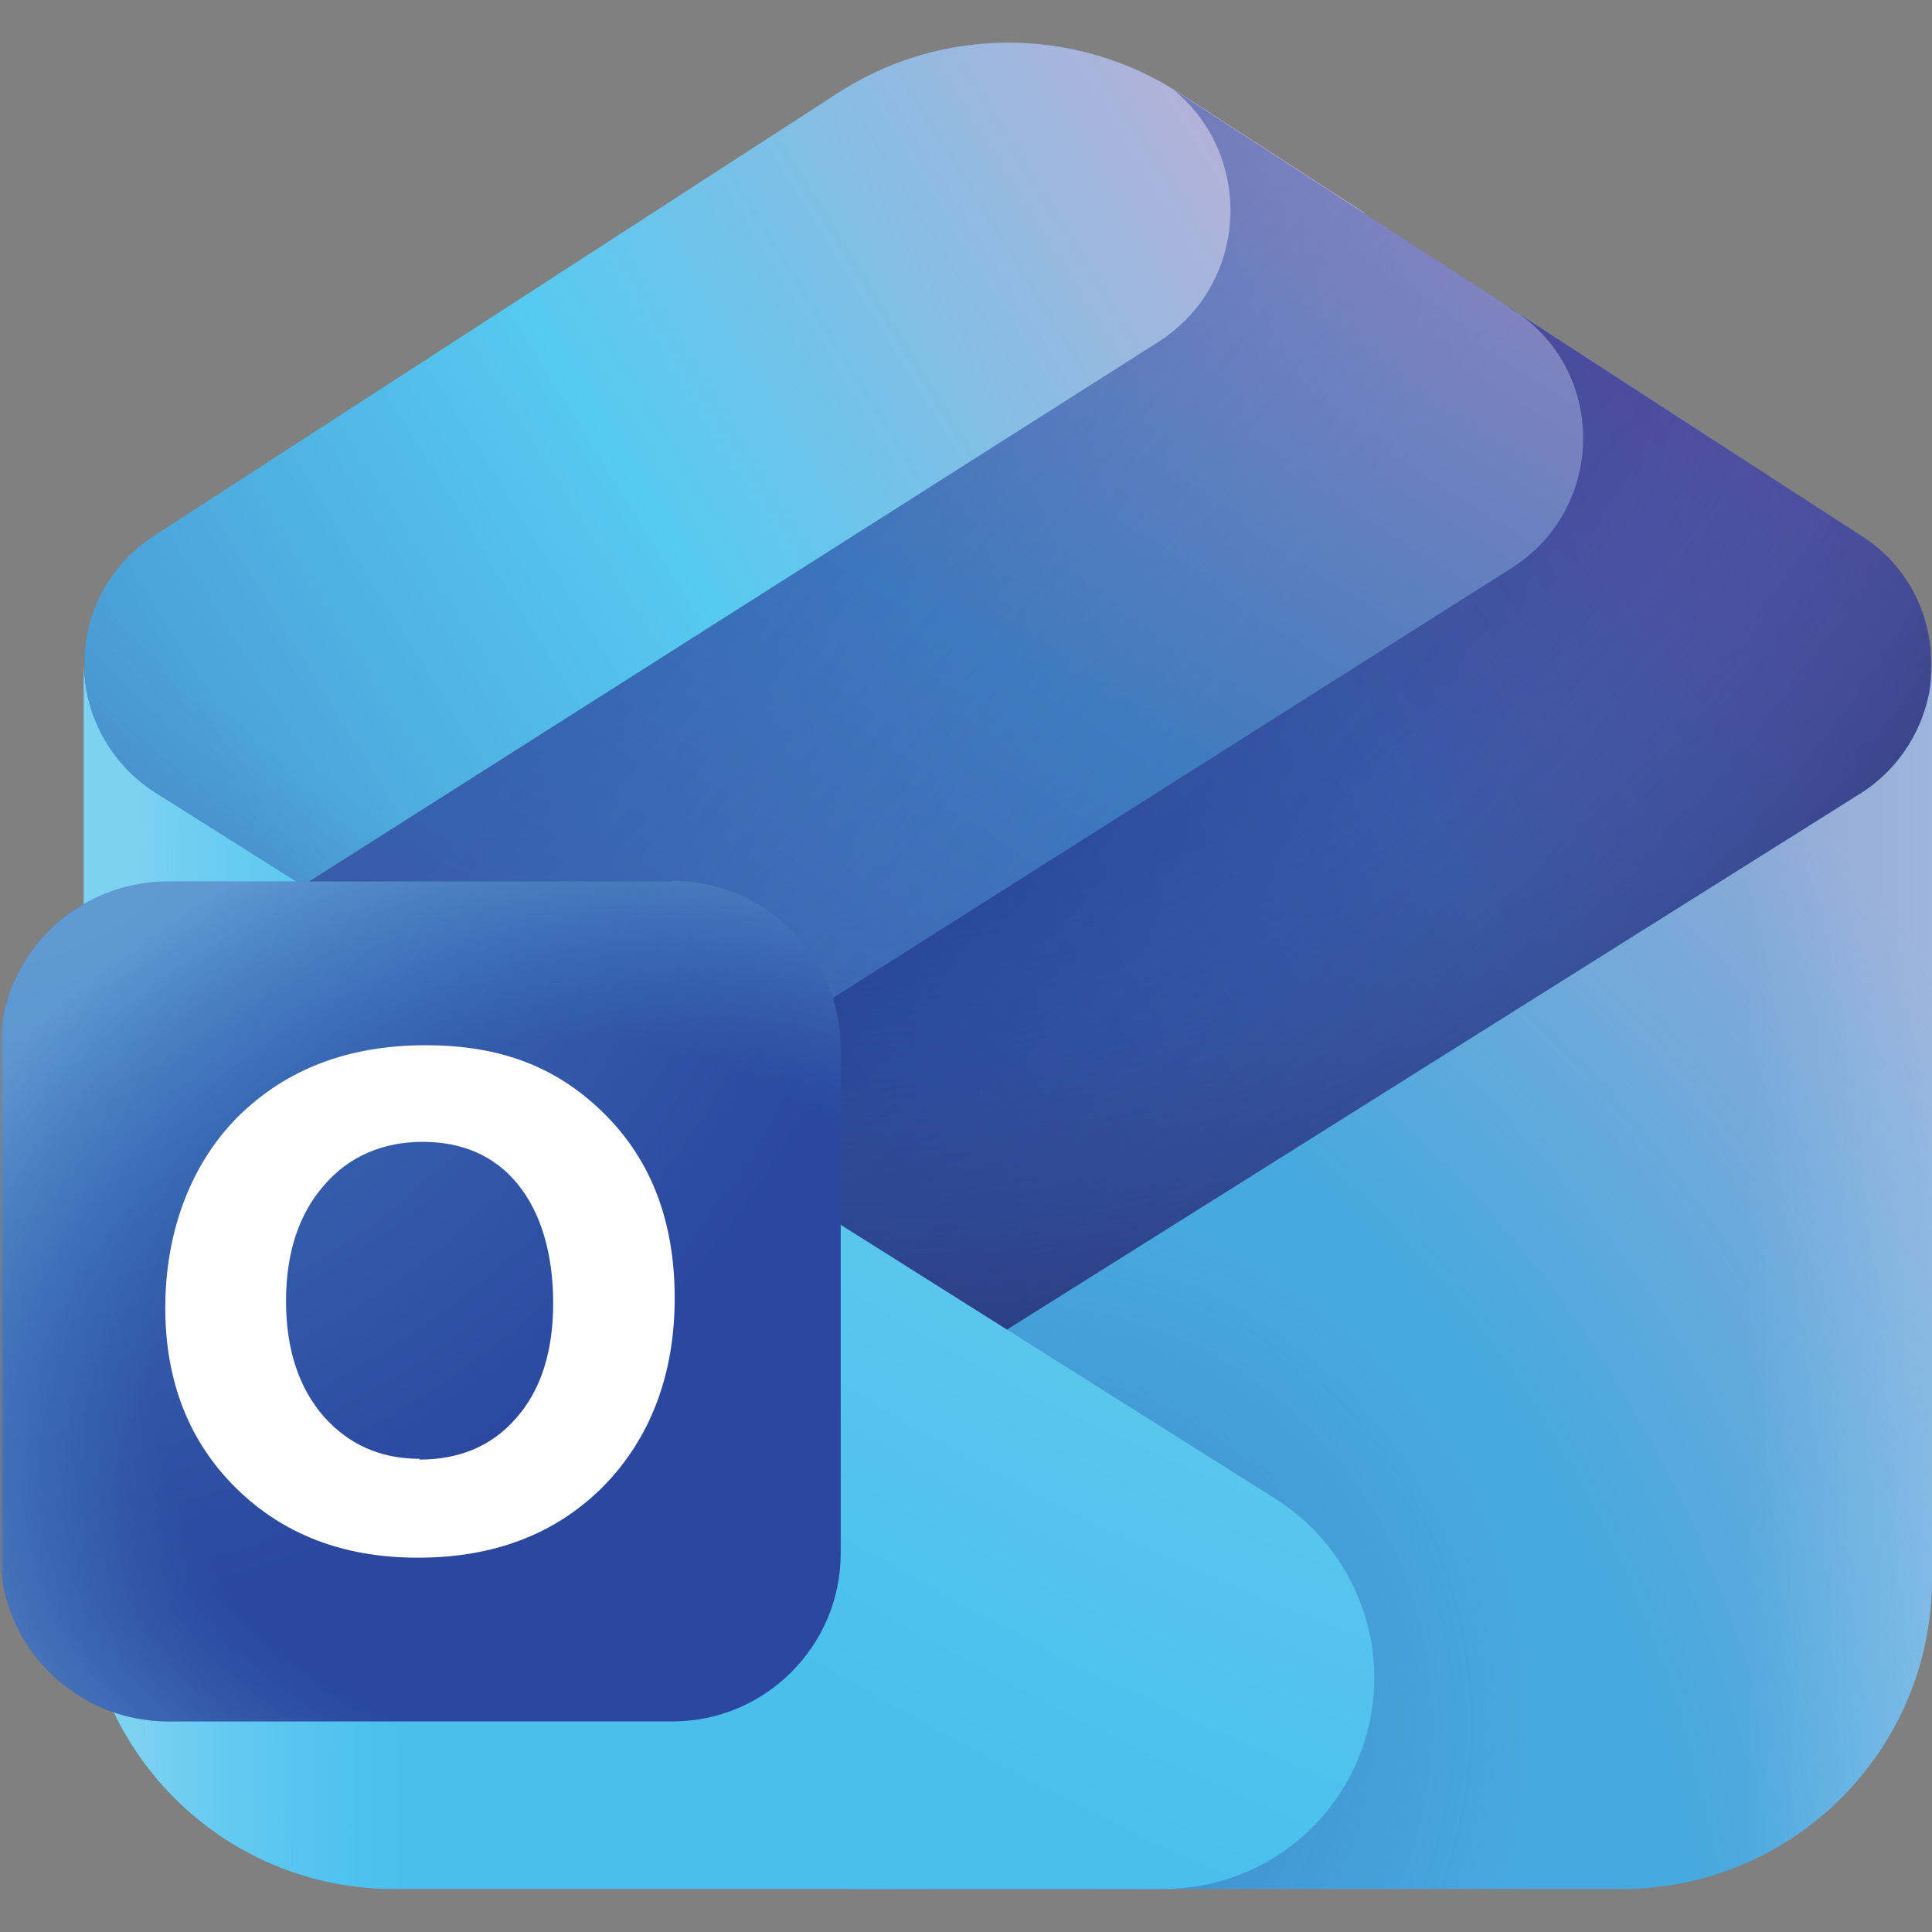 <?xml version="1.0" encoding="UTF-8"?>
<svg id="Layer_1" xmlns="http://www.w3.org/2000/svg" version="1.1" xmlns:xlink="http://www.w3.org/1999/xlink" viewBox="0 0 256 256">
  <rect x="0" y="0" width="256" height="256" fill="#808080" stroke="none"/>
  <!-- Generator: Adobe Illustrator 29.6.1, SVG Export Plug-In . SVG Version: 2.1.1 Build 9)  -->
  <defs>
    <style>
      .st0 {
        fill: url(#radial-gradient1);
        fill-opacity: .4;
      }

      .st1 {
        mask: url(#mask-1);
      }

      .st2 {
        fill: #fff;
      }

      .st3 {
        mask: url(#mask);
      }

      .st4 {
        fill: url(#linear-gradient1);
      }

      .st5 {
        fill: url(#linear-gradient4);
      }

      .st5, .st6 {
        fill-opacity: .2;
      }

      .st7 {
        fill: url(#radial-gradient);
      }

      .st8 {
        fill: url(#radial-gradient2);
      }

      .st8, .st9 {
        fill-opacity: .5;
      }

      .st6 {
        fill: url(#linear-gradient2);
      }

      .st10 {
        fill: url(#linear-gradient5);
      }

      .st11 {
        fill: url(#linear-gradient3);
      }

      .st12 {
        fill: url(#linear-gradient6);
      }

      .st13 {
        fill: url(#radial-gradient4);
      }

      .st9 {
        fill: url(#radial-gradient5);
      }

      .st14 {
        fill: url(#radial-gradient3);
      }

      .st15 {
        fill: url(#linear-gradient);
      }
    </style>
    <mask id="mask" x="0" y="-5.7" width="267.1" height="267.1" maskUnits="userSpaceOnUse">
      <g id="cq">
        <path class="st2" d="M267.1-5.7H0v267.1h267.1V-5.7Z"/>
      </g>
    </mask>
    <mask id="mask-1" x="0" y="-5.7" width="267.1" height="267.1" maskUnits="userSpaceOnUse">
      <g id="cp">
        <path class="st2" d="M267.1-5.7H0v267.1h267.1V-5.7Z"/>
      </g>
    </mask>
    <linearGradient id="linear-gradient" x1="25.4" y1="162" x2="167.9" y2="250.3" gradientTransform="translate(0 258) scale(1 -1)" gradientUnits="userSpaceOnUse">
      <stop offset="0" stop-color="#4ba1d9"/>
      <stop offset=".4" stop-color="#56caf1"/>
      <stop offset="1" stop-color="#beafd6"/>
    </linearGradient>
    <linearGradient id="linear-gradient1" x1="90.7" y1="109" x2="170.1" y2="235.9" gradientTransform="translate(0 258) scale(1 -1)" gradientUnits="userSpaceOnUse">
      <stop offset="0" stop-color="#3b60ad"/>
      <stop offset=".5" stop-color="#3e7bbf"/>
      <stop offset="1" stop-color="#7f83bf"/>
    </linearGradient>
    <linearGradient id="linear-gradient2" x1="159.8" y1="127.3" x2="71.7" y2="199.1" gradientTransform="translate(0 258) scale(1 -1)" gradientUnits="userSpaceOnUse">
      <stop offset=".2" stop-color="#5981c2" stop-opacity="0"/>
      <stop offset=".8" stop-color="#23449c"/>
    </linearGradient>
    <linearGradient id="linear-gradient3" x1="114.3" y1="112.4" x2="253.4" y2="201.4" gradientTransform="translate(0 258) scale(1 -1)" gradientUnits="userSpaceOnUse">
      <stop offset="0" stop-color="#25489e"/>
      <stop offset=".5" stop-color="#395aa9"/>
      <stop offset="1" stop-color="#5e489d"/>
    </linearGradient>
    <linearGradient id="linear-gradient4" x1="188" y1="104.2" x2="103.4" y2="177.3" gradientTransform="translate(0 258) scale(1 -1)" gradientUnits="userSpaceOnUse">
      <stop offset="0" stop-color="#2c4fa2" stop-opacity="0"/>
      <stop offset=".7" stop-color="#252b65"/>
    </linearGradient>
    <radialGradient id="radial-gradient" cx="-856.3" cy="622.8" fx="-856.3" fy="622.8" r="11.1" gradientTransform="translate(11256.7 -14118) rotate(-90) scale(16.5 -17.9)" gradientUnits="userSpaceOnUse">
      <stop offset=".6" stop-color="#4565af" stop-opacity="0"/>
      <stop offset="1" stop-color="#263170"/>
    </radialGradient>
    <linearGradient id="linear-gradient5" x1="256" y1="88.8" x2="132.6" y2="88.8" gradientTransform="translate(0 258) scale(1 -1)" gradientUnits="userSpaceOnUse">
      <stop offset="0" stop-color="#60c0ed"/>
      <stop offset=".2" stop-color="#47a9df"/>
    </linearGradient>
    <radialGradient id="radial-gradient1" cx="-807" cy="523" fx="-807" fy="523" r="11.1" gradientTransform="translate(6811.5 -1197.5) rotate(-45) scale(7.1 -7.1)" gradientUnits="userSpaceOnUse">
      <stop offset=".3" stop-color="#3464af"/>
      <stop offset=".9" stop-color="#407cc0" stop-opacity="0"/>
    </radialGradient>
    <radialGradient id="radial-gradient2" cx="-834.2" cy="623.3" fx="-834.2" fy="623.3" r="11.1" gradientTransform="translate(22944.1 -7432.5) rotate(-52.7) scale(24 -21.7)" gradientUnits="userSpaceOnUse">
      <stop offset=".7" stop-color="#dcaace" stop-opacity="0"/>
      <stop offset="1" stop-color="#dcaace"/>
    </radialGradient>
    <radialGradient id="radial-gradient3" cx="-829.3" cy="698.2" fx="-829.3" fy="698.2" r="11.1" gradientTransform="translate(-24847 -3686.4) rotate(123.3) scale(12.7 -32.9)" gradientUnits="userSpaceOnUse">
      <stop offset="0" stop-color="#68cdee"/>
      <stop offset=".7" stop-color="#4abfee"/>
    </radialGradient>
    <linearGradient id="linear-gradient6" x1="-6.1" y1="88.8" x2="112.6" y2="88.9" gradientTransform="translate(0 258) scale(1 -1)" gradientUnits="userSpaceOnUse">
      <stop offset=".2" stop-color="#7ed2f1"/>
      <stop offset=".5" stop-color="#5fccf5" stop-opacity="0"/>
    </linearGradient>
    <radialGradient id="radial-gradient4" cx="-765.8" cy="681.1" fx="-765.8" fy="681.1" r="11.1" gradientTransform="translate(335.3 13608.7) rotate(46.9) scale(13.2 -13.2)" gradientUnits="userSpaceOnUse">
      <stop offset="0" stop-color="#4787c7"/>
      <stop offset=".9" stop-color="#2b479e"/>
    </radialGradient>
    <radialGradient id="radial-gradient5" cx="-748.8" cy="762.3" fx="-748.8" fy="762.3" r="11.1" gradientTransform="translate(-6099.7 5426.1) rotate(90) scale(7 -8.1)" gradientUnits="userSpaceOnUse">
      <stop offset=".6" stop-color="#439fd9" stop-opacity="0"/>
      <stop offset="1" stop-color="#80c2eb"/>
    </radialGradient>
  </defs>
  <g class="st3">
    <g class="st1">
      <g>
        <path class="st15" d="M180.8,28.2L24.6,127.2l-13.4-21.2v-18.3c0-6.6,3.4-12.8,8.9-16.5L110.9,12.4c13.8-9,31.6-9,45.5,0l24.4,15.8h0Z"/>
        <path class="st4" d="M154.9,11.5c.5.3.9.6,1.4.9l70.8,45.9L51.5,169.7l-26.9-42.5L153.5,45.3c12.2-7.8,12.7-25.2,1.5-33.8h0Z"/>
        <path class="st6" d="M154.9,11.5c.5.3.9.6,1.4.9l70.8,45.9L51.5,169.7l-26.9-42.5L153.5,45.3c12.2-7.8,12.7-25.2,1.5-33.8h0Z"/>
        <path class="st11" d="M121.5,190.9l-70.1-21.3,149-94.4c12.5-8,12.5-26.3,0-34.2l-.7-.4,1.9,1.2,45.3,29.4c5.6,3.6,8.9,9.8,8.9,16.5v17.7l-134.4,85.6h0Z"/>
        <path class="st5" d="M121.5,190.9l-70.1-21.3,149-94.4c12.5-8,12.5-26.3,0-34.2l-.7-.4,1.9,1.2,45.3,29.4c5.6,3.6,8.9,9.8,8.9,16.5v17.7l-134.4,85.6h0Z"/>
        <path class="st7" d="M156.3,12.4c-13.8-9-31.6-9-45.5,0L20,71.3c-5.6,3.6-8.9,9.8-8.9,16.5v.9c.2,6.7,3.7,12.8,9.4,16.4l112.9,71.1,113.1-71c5.9-3.7,9.4-10.1,9.4-17.1v17.3-17.7c0-6.6-3.4-12.8-8.9-16.5L156.3,12.4h0Z"/>
        <path class="st10" d="M113.5,250.3h101.4c22.7,0,41.1-18.4,41.1-41.1v-121.2c0,6.9-3.6,13.4-9.4,17.1l-148.7,93.4c-8,5-12.9,13.8-12.9,23.3,0,15.8,12.8,28.5,28.5,28.5h0Z"/>
        <path class="st0" d="M113.5,250.3h101.4c22.7,0,41.1-18.4,41.1-41.1v-121.2c0,6.9-3.6,13.4-9.4,17.1l-148.7,93.4c-8,5-12.9,13.8-12.9,23.3,0,15.8,12.8,28.5,28.5,28.5h0Z"/>
        <path class="st8" d="M113.5,250.3h101.4c22.7,0,41.1-18.4,41.1-41.1v-121.2c0,6.9-3.6,13.4-9.4,17.1l-148.7,93.4c-8,5-12.9,13.8-12.9,23.3,0,15.8,12.8,28.5,28.5,28.5h0Z"/>
        <path class="st14" d="M154.2,250.3H52.2c-22.7,0-41.1-18.4-41.1-41.1v-121.3c0,6.9,3.6,13.4,9.4,17.1l148.5,93.6c8.1,5.1,13.1,14.1,13.1,23.7,0,15.5-12.5,28-28,28h0Z"/>
        <path class="st12" d="M154.2,250.3H52.2c-22.7,0-41.1-18.4-41.1-41.1v-121.3c0,6.9,3.6,13.4,9.4,17.1l148.5,93.6c8.1,5.1,13.1,14.1,13.1,23.7,0,15.5-12.5,28-28,28h0Z"/>
        <path class="st13" d="M89,116.8H22.3C10,116.8,0,126.7,0,139v66.8C0,218.1,10,228.1,22.3,228.1h66.8c12.3,0,22.3-10,22.3-22.3v-66.8c0-12.3-10-22.3-22.3-22.3Z"/>
        <path class="st9" d="M89,116.8H22.3C10,116.8,0,126.7,0,139v66.8C0,218.1,10,228.1,22.3,228.1h66.8c12.3,0,22.3-10,22.3-22.3v-66.8c0-12.3-10-22.3-22.3-22.3Z"/>
        <path class="st2" d="M55.3,206.4c-9.8,0-17.8-3.1-24-9.2s-9.4-14.1-9.4-23.9,3.2-18.8,9.5-25.2c6.4-6.4,14.7-9.6,25-9.6s17.7,3.1,23.8,9.2c6.1,6.1,9.2,14.2,9.2,24.3s-3.2,18.6-9.5,25c-6.3,6.3-14.5,9.4-24.5,9.4h0ZM55.6,193.4c5.3,0,9.6-1.8,12.8-5.5,3.2-3.6,4.9-8.7,4.9-15.2s-1.6-12-4.7-15.8-7.4-5.6-12.6-5.6-9.8,1.9-13.1,5.8c-3.3,3.8-5,8.9-5,15.3s1.7,11.5,5,15.3c3.3,3.7,7.5,5.6,12.7,5.6Z"/>
      </g>
    </g>
  </g>
</svg>